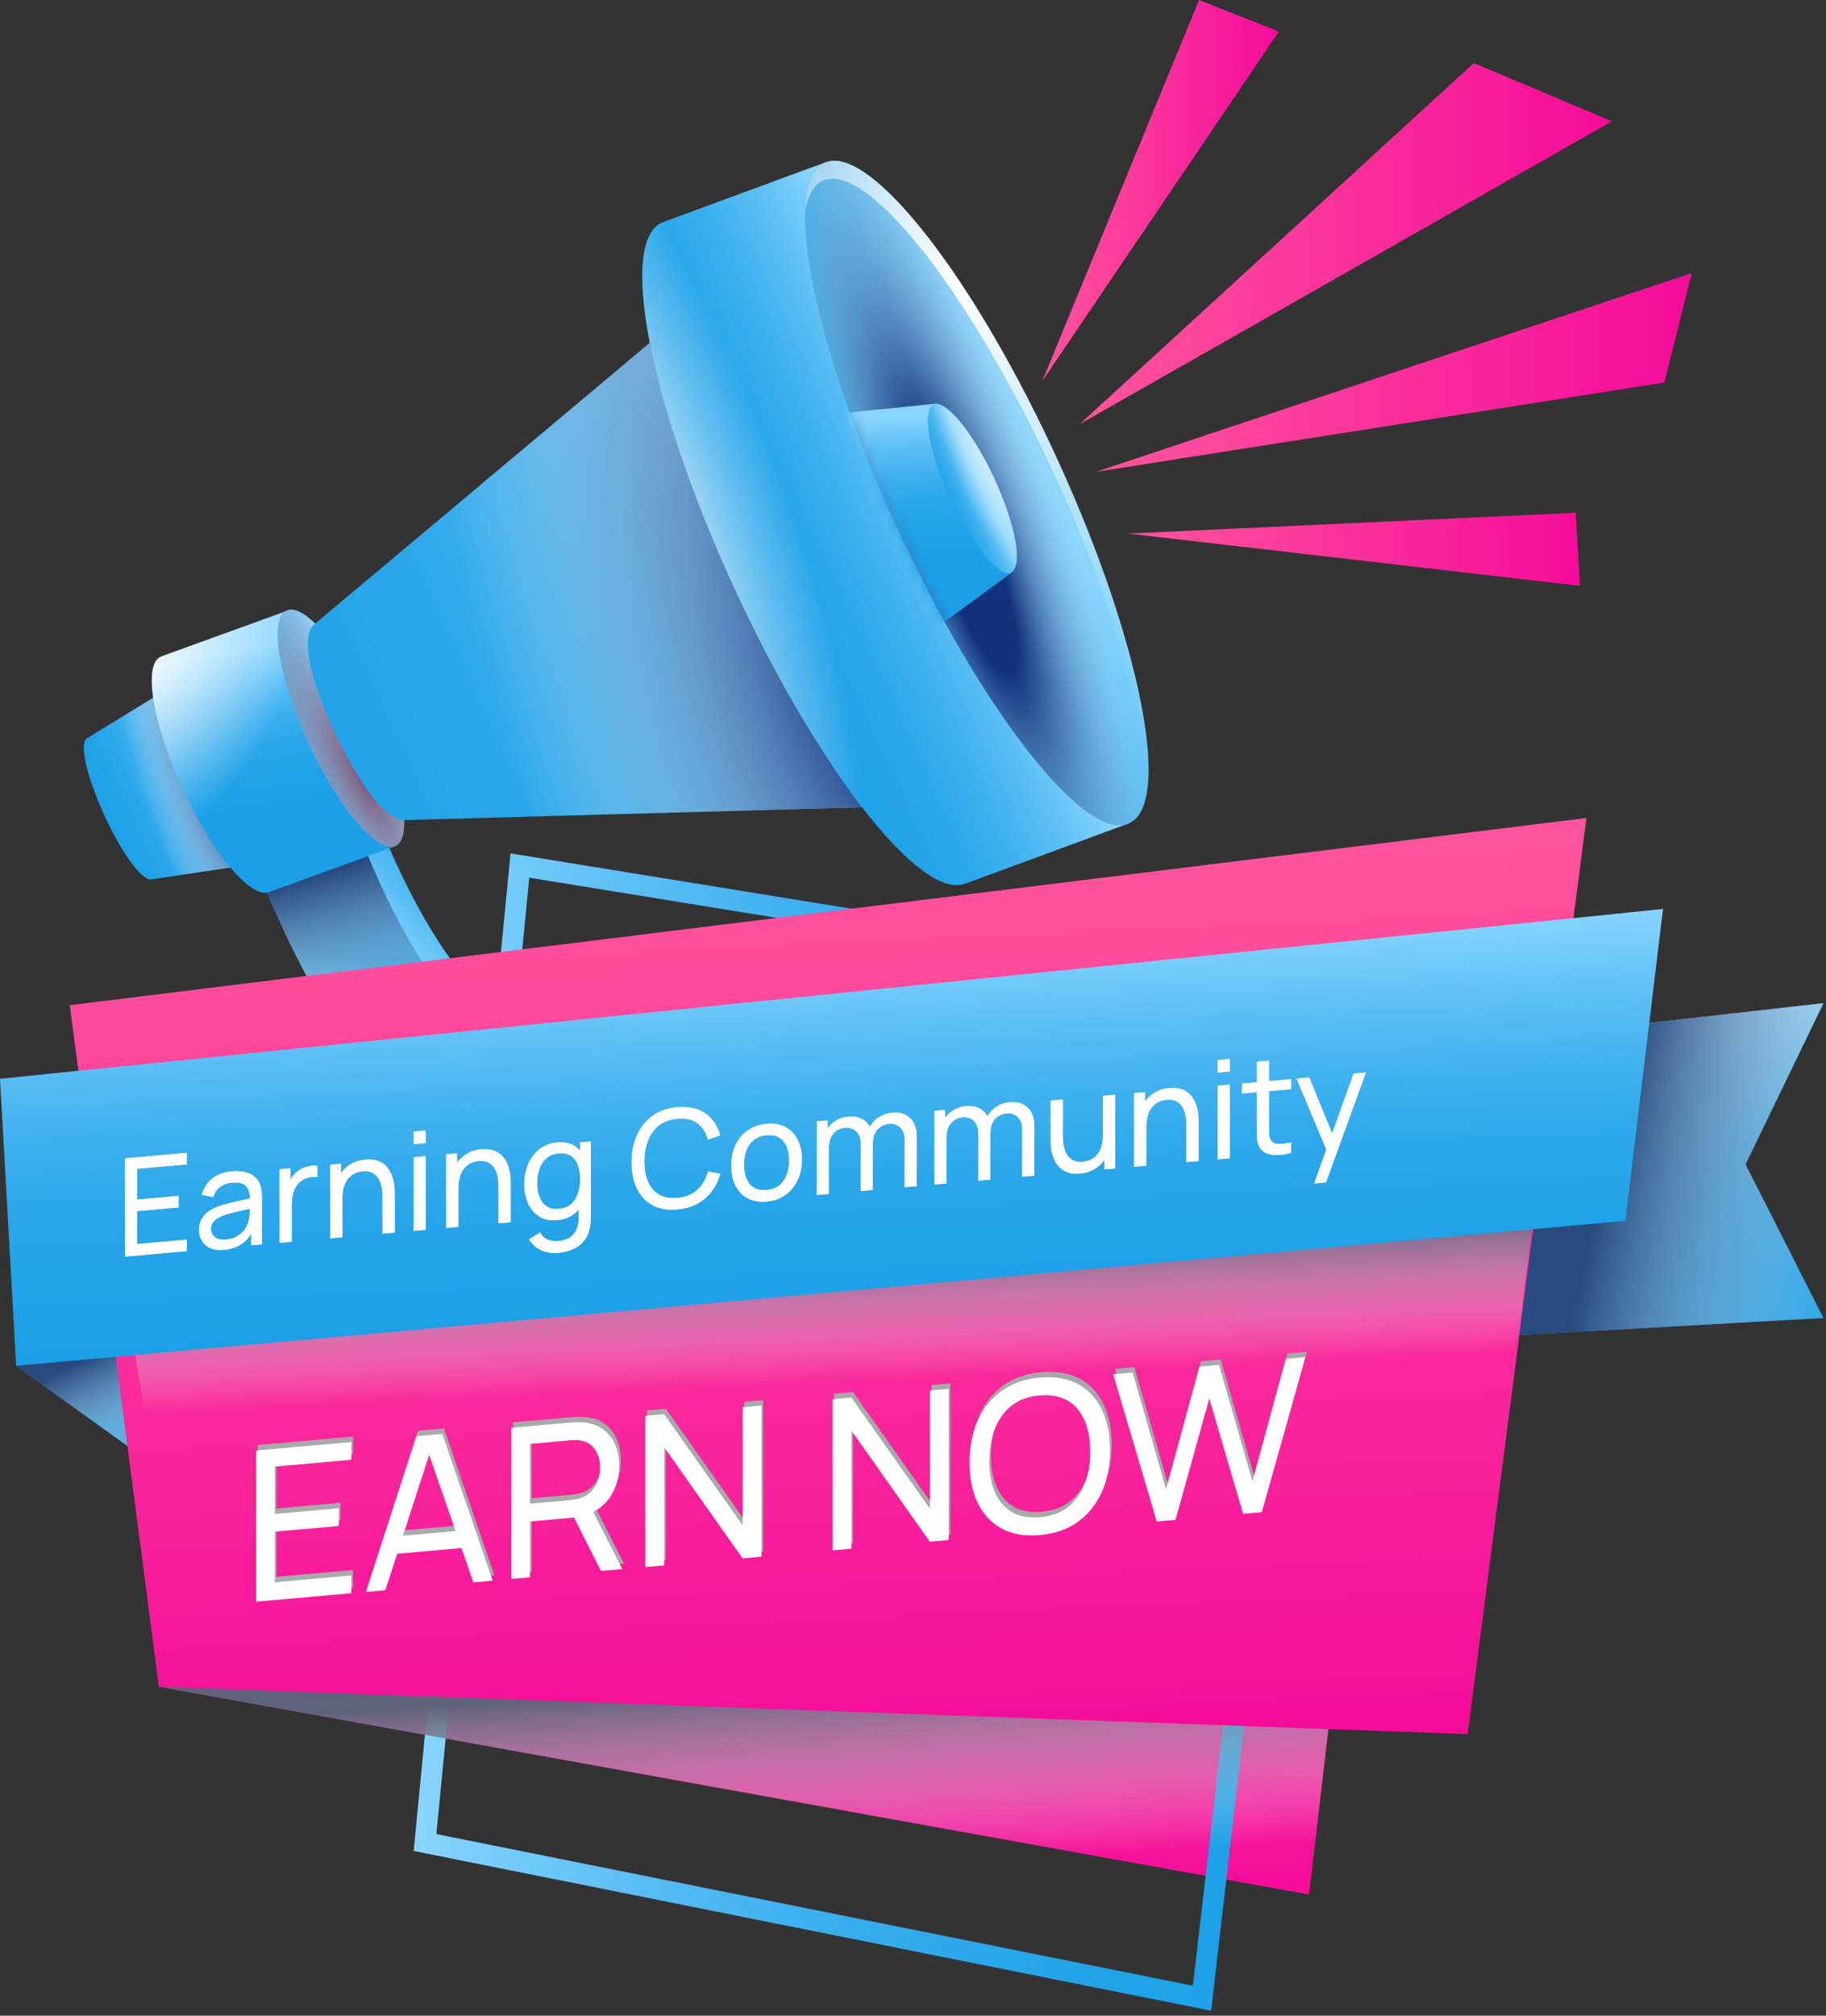 <svg width="174" height="192" viewBox="0 0 174 192" fill="none" xmlns="http://www.w3.org/2000/svg">
<rect x="0" y="0" width="174" height="192" fill="#333333" stroke="none"/>
<path d="M15.141 160.661L124.741 180.458L130.201 133.711L15.141 160.661Z" fill="url(#paint0_linear_1022_808)"/>
<path d="M114.54 190.334L40.5 175.502L49.54 82.444L125.6 94.784L114.54 190.334Z" stroke="url(#paint1_linear_1022_808)" stroke-width="2" stroke-miterlimit="10"/>
<path style="mix-blend-mode:multiply" d="M15.141 160.661L124.741 180.458L130.201 133.711L15.141 160.661Z" fill="url(#paint2_linear_1022_808)"/>
<path d="M8.211 70.37L16.801 65.112L24.621 82.23L14.331 83.778C13.381 83.734 11.431 80.967 9.891 77.55C8.351 74.133 7.571 71.055 8.211 70.37Z" fill="url(#paint3_linear_1022_808)"/>
<path style="mix-blend-mode:multiply" d="M8.211 70.37L16.801 65.112L24.621 82.23L14.331 83.778C13.381 83.734 11.431 80.967 9.891 77.55C8.351 74.133 7.571 71.055 8.211 70.37Z" fill="url(#paint4_radial_1022_808)"/>
<path d="M18.509 74.489C20.429 78.707 23.089 82.168 24.619 82.23C26.369 82.31 25.989 78.013 23.529 72.621C21.069 67.229 17.979 63.946 16.799 65.112C15.769 66.135 16.589 70.281 18.509 74.489Z" fill="url(#paint5_linear_1022_808)"/>
<path d="M47.65 97.276L46.15 99.331C38.57 90.656 30.56 91.946 25.58 79.757C27.67 79.481 33.58 77.639 35.66 77.372C39.33 86.35 42.02 90.879 47.65 97.276Z" fill="url(#paint6_linear_1022_808)"/>
<path d="M46.15 99.331L39.68 107.339C32.1 98.673 29.06 93.993 24.08 81.768C26.17 81.492 32.08 79.65 34.16 79.374C37.83 88.405 40.55 92.934 46.15 99.331Z" fill="url(#paint7_linear_1022_808)"/>
<path style="mix-blend-mode:multiply" d="M46.15 99.331C46.15 99.331 39.74 107.606 39.68 107.339C32.1 98.673 29.06 93.993 24.08 81.768C26.17 81.492 32.08 79.65 34.16 79.374C37.83 88.405 40.55 92.934 46.15 99.331Z" fill="url(#paint8_linear_1022_808)"/>
<path d="M15.371 62.531L27.371 58.172L37.611 80.62L25.611 84.98C23.851 85.629 20.141 81.136 17.311 74.934C14.481 68.733 13.621 63.181 15.371 62.531Z" fill="url(#paint9_linear_1022_808)"/>
<path style="mix-blend-mode:overlay" d="M15.371 62.531L27.371 58.172L37.611 80.62L25.611 84.98C23.851 85.629 20.141 81.136 17.311 74.934C14.481 68.733 13.621 63.181 15.371 62.531Z" fill="url(#paint10_radial_1022_808)"/>
<path d="M29.311 70.575C32.141 76.803 35.861 81.251 37.611 80.62C39.361 79.988 38.491 74.391 35.661 68.163C32.831 61.935 29.121 57.486 27.371 58.127C25.621 58.768 26.481 64.382 29.311 70.575Z" fill="url(#paint11_linear_1022_808)"/>
<path style="mix-blend-mode:multiply" d="M29.311 70.575C32.141 76.803 35.861 81.251 37.611 80.62C39.361 79.988 38.491 74.391 35.661 68.163C32.831 61.935 29.121 57.486 27.371 58.127C25.621 58.768 26.481 64.382 29.311 70.575Z" fill="url(#paint12_radial_1022_808)"/>
<path d="M29.86 59.542L75.08 21.621L100.08 76.394L38.33 78.12C38.33 78.12 35.82 78.306 31.62 69.115C27.88 60.894 29.86 59.542 29.86 59.542Z" fill="url(#paint13_linear_1022_808)"/>
<path style="mix-blend-mode:multiply" d="M29.86 59.542L75.08 21.621L100.08 76.394L38.33 78.12C38.33 78.12 35.82 78.306 31.62 69.115C27.88 60.894 29.86 59.542 29.86 59.542Z" fill="url(#paint14_radial_1022_808)"/>
<path d="M63.179 21.158L78.699 15.446L107.469 78.467L91.959 84.179C87.649 85.78 77.719 72.977 69.769 55.574C61.819 38.17 58.879 22.76 63.179 21.158Z" fill="url(#paint15_linear_1022_808)"/>
<path style="mix-blend-mode:overlay" d="M63.179 21.158L78.699 15.446L107.469 78.467L91.959 84.179C87.649 85.78 77.719 72.977 69.769 55.574C61.819 38.17 58.879 22.76 63.179 21.158Z" fill="url(#paint16_radial_1022_808)"/>
<path d="M85.29 49.861C93.29 67.265 103.17 80.068 107.47 78.467C111.77 76.865 108.83 61.455 100.88 44.051C92.93 26.648 83.02 13.844 78.7 15.446C74.38 17.047 77.35 32.458 85.29 49.861Z" fill="url(#paint17_linear_1022_808)"/>
<path style="mix-blend-mode:multiply" d="M85.29 49.861C93.29 67.265 103.17 80.068 107.47 78.467C111.77 76.865 108.83 61.455 100.88 44.051C92.93 26.648 83.02 13.844 78.7 15.446C74.38 17.047 77.35 32.458 85.29 49.861Z" fill="url(#paint18_radial_1022_808)"/>
<path style="mix-blend-mode:overlay" d="M100.73 45.768C92.781 28.347 82.85 15.562 78.55 17.163C77.55 17.519 77.001 18.551 76.731 20.126C76.8 17.581 77.441 15.918 78.731 15.446C83.031 13.844 92.971 26.648 100.91 44.051C107.1 57.602 110.26 69.943 109.32 75.504C109.46 69.365 106.34 58.065 100.73 45.768Z" fill="url(#paint19_radial_1022_808)"/>
<mask id="mask0_1022_808" style="mask-type:luminance" maskUnits="userSpaceOnUse" x="76" y="15" width="34" height="64">
<path d="M85.29 49.861C93.29 67.265 103.17 80.068 107.47 78.467C111.77 76.865 108.83 61.455 100.88 44.051C92.93 26.648 83.02 13.844 78.7 15.446C74.38 17.047 77.35 32.458 85.29 49.861Z" fill="white"/>
</mask>
<g mask="url(#mask0_1022_808)">
<path d="M79.02 39.478L89.21 38.446L96.51 54.461L88.51 60.325C86.66 61.855 82.56 57.976 79.59 51.427C76.62 44.879 76.52 39.567 79.02 39.478Z" fill="url(#paint20_linear_1022_808)"/>
<path d="M90.469 47.326C92.68 52.175 95.469 55.333 96.469 54.444C97.469 53.554 96.659 49.764 94.809 45.715C92.96 41.667 90.49 38.41 89.169 38.464C87.85 38.517 88.26 42.477 90.469 47.326Z" fill="url(#paint21_linear_1022_808)"/>
<path style="mix-blend-mode:overlay" d="M90.469 47.326C92.68 52.175 95.469 55.333 96.469 54.444C97.469 53.554 96.659 49.764 94.809 45.715C92.96 41.667 90.49 38.41 89.169 38.464C87.85 38.517 88.26 42.477 90.469 47.326Z" fill="url(#paint22_radial_1022_808)"/>
</g>
<path d="M144.821 98.833L173.761 95.55L166.331 110.907L173.761 125.543L140.221 127.411L144.821 98.833Z" fill="url(#paint23_linear_1022_808)"/>
<path style="mix-blend-mode:multiply" d="M144.821 98.833L173.761 95.55L166.331 110.907L173.761 125.543L140.221 127.411L144.821 98.833Z" fill="url(#paint24_linear_1022_808)"/>
<path d="M1.539 130.09L37.939 156.346L30.399 108.709L1.539 130.09Z" fill="url(#paint25_linear_1022_808)"/>
<path style="mix-blend-mode:multiply" d="M1.539 130.09L37.939 156.346L30.399 108.709L1.539 130.09Z" fill="url(#paint26_linear_1022_808)"/>
<path d="M15.14 160.661L139.85 165.181L151.17 77.915L6.65 95.745L15.14 160.661Z" fill="url(#paint27_linear_1022_808)"/>
<path style="mix-blend-mode:multiply" d="M13.969 135.544L144.269 130.792L146.569 111.939L11.779 122.5L13.969 135.544Z" fill="url(#paint28_linear_1022_808)"/>
<path d="M154.88 116.29L1.54 130.09L0 102.757L158.47 86.581L154.88 116.29Z" fill="url(#paint29_linear_1022_808)"/>
<path d="M11.906 119.694V110.334L17.798 109.81V110.909L13.059 111.33V114.262L17.021 113.909V115.008L13.059 115.36V118.493L17.798 118.072V119.17L11.906 119.694ZM21.342 119.05C20.82 119.096 20.382 119.04 20.028 118.881C19.678 118.717 19.413 118.485 19.232 118.185C19.055 117.884 18.966 117.545 18.966 117.168C18.966 116.8 19.035 116.475 19.173 116.194C19.316 115.909 19.514 115.666 19.769 115.465C20.024 115.261 20.328 115.09 20.682 114.955C21.014 114.834 21.385 114.723 21.795 114.622C22.21 114.516 22.628 114.416 23.051 114.322C23.474 114.228 23.869 114.138 24.236 114.054L23.822 114.331C23.835 113.706 23.71 113.256 23.446 112.98C23.187 112.704 22.738 112.594 22.1 112.651C21.677 112.689 21.305 112.819 20.986 113.043C20.671 113.262 20.449 113.593 20.319 114.038L19.225 113.804C19.393 113.174 19.719 112.662 20.203 112.268C20.686 111.874 21.323 111.641 22.113 111.571C22.747 111.515 23.291 111.581 23.744 111.77C24.202 111.955 24.53 112.268 24.728 112.71C24.828 112.918 24.89 113.148 24.916 113.402C24.942 113.651 24.955 113.914 24.955 114.191V118.533L23.932 118.624V116.941L24.172 117.075C23.908 117.667 23.539 118.128 23.064 118.461C22.594 118.793 22.02 118.989 21.342 119.05ZM21.517 118.066C21.931 118.029 22.29 117.923 22.592 117.749C22.898 117.57 23.144 117.351 23.33 117.092C23.515 116.828 23.636 116.549 23.692 116.254C23.757 116.031 23.792 115.788 23.796 115.523C23.805 115.253 23.809 115.047 23.809 114.904L24.21 115.044C23.835 115.129 23.466 115.212 23.103 115.292C22.741 115.372 22.398 115.454 22.074 115.54C21.75 115.62 21.459 115.709 21.2 115.806C21.01 115.883 20.831 115.977 20.662 116.088C20.498 116.198 20.364 116.333 20.261 116.494C20.162 116.65 20.112 116.839 20.112 117.06C20.112 117.25 20.16 117.428 20.255 117.593C20.354 117.757 20.505 117.885 20.708 117.975C20.915 118.065 21.185 118.095 21.517 118.066ZM26.638 118.383V111.363L27.668 111.272V112.968L27.499 112.762C27.581 112.538 27.687 112.33 27.817 112.136C27.95 111.942 28.099 111.779 28.263 111.648C28.445 111.484 28.65 111.354 28.878 111.255C29.107 111.157 29.34 111.091 29.578 111.056C29.815 111.018 30.037 111.013 30.244 111.043V112.128C30.003 112.085 29.737 112.091 29.448 112.147C29.159 112.203 28.891 112.333 28.645 112.537C28.421 112.717 28.246 112.928 28.121 113.169C28 113.409 27.916 113.666 27.868 113.939C27.821 114.207 27.797 114.48 27.797 114.757V118.28L26.638 118.383ZM36.448 117.511V113.994C36.448 113.661 36.417 113.343 36.357 113.04C36.301 112.738 36.199 112.471 36.053 112.242C35.91 112.008 35.716 111.83 35.47 111.709C35.228 111.587 34.922 111.543 34.551 111.576C34.261 111.602 33.998 111.675 33.761 111.796C33.528 111.912 33.327 112.077 33.159 112.291C32.99 112.506 32.859 112.769 32.764 113.08C32.673 113.388 32.628 113.745 32.628 114.152L31.87 113.985C31.87 113.305 31.991 112.712 32.233 112.205C32.479 111.693 32.822 111.288 33.262 110.989C33.707 110.685 34.229 110.506 34.829 110.453C35.282 110.412 35.669 110.45 35.988 110.564C36.307 110.679 36.573 110.846 36.784 111.065C36.996 111.28 37.162 111.53 37.283 111.814C37.404 112.093 37.488 112.383 37.535 112.682C37.587 112.976 37.613 113.258 37.613 113.527V117.407L36.448 117.511ZM31.462 117.954V110.934L32.498 110.842V112.721L32.628 112.709V117.851L31.462 117.954ZM39.426 108.984V107.788L40.578 107.686V108.882L39.426 108.984ZM39.426 117.246V110.226L40.578 110.123V117.143L39.426 117.246ZM47.5 116.527V113.011C47.5 112.677 47.469 112.359 47.409 112.057C47.353 111.754 47.252 111.488 47.105 111.259C46.962 111.024 46.768 110.846 46.522 110.725C46.28 110.604 45.974 110.56 45.603 110.593C45.313 110.618 45.05 110.692 44.813 110.812C44.58 110.928 44.379 111.094 44.211 111.308C44.042 111.522 43.911 111.785 43.816 112.097C43.725 112.404 43.68 112.761 43.68 113.169L42.922 113.002C42.922 112.322 43.043 111.728 43.285 111.221C43.531 110.71 43.874 110.304 44.314 110.005C44.759 109.701 45.281 109.523 45.881 109.469C46.334 109.429 46.721 109.466 47.04 109.581C47.359 109.695 47.625 109.862 47.836 110.082C48.048 110.297 48.214 110.547 48.335 110.831C48.456 111.11 48.54 111.399 48.587 111.699C48.639 111.993 48.665 112.275 48.665 112.543V116.424L47.5 116.527ZM42.514 116.971V109.951L43.55 109.859V111.737L43.68 111.726V116.867L42.514 116.971ZM53.178 119.337C52.811 119.37 52.453 119.345 52.103 119.264C51.753 119.182 51.432 119.04 51.138 118.836C50.849 118.637 50.607 118.372 50.413 118.043L51.468 117.39C51.641 117.717 51.885 117.944 52.2 118.072C52.519 118.2 52.847 118.249 53.184 118.219C53.629 118.179 53.998 118.064 54.291 117.873C54.585 117.687 54.801 117.427 54.939 117.094C55.081 116.761 55.15 116.356 55.146 115.88V113.962L55.282 113.95V108.815L56.305 108.724V115.789C56.305 115.98 56.298 116.165 56.285 116.344C56.277 116.522 56.255 116.7 56.221 116.876C56.13 117.382 55.951 117.808 55.683 118.152C55.416 118.501 55.07 118.772 54.647 118.966C54.224 119.164 53.734 119.288 53.178 119.337ZM53.093 116.225C52.442 116.283 51.883 116.17 51.417 115.886C50.95 115.599 50.59 115.186 50.335 114.65C50.085 114.113 49.96 113.494 49.96 112.792C49.96 112.09 50.085 111.448 50.335 110.867C50.59 110.285 50.95 109.814 51.417 109.451C51.883 109.085 52.44 108.873 53.087 108.815C53.747 108.756 54.302 108.867 54.751 109.148C55.2 109.429 55.539 109.839 55.767 110.377C56.001 110.916 56.117 111.538 56.117 112.244C56.117 112.942 56.001 113.583 55.767 114.167C55.539 114.746 55.2 115.22 54.751 115.59C54.302 115.955 53.749 116.166 53.093 116.225ZM53.236 115.152C53.706 115.111 54.093 114.964 54.395 114.711C54.697 114.455 54.919 114.121 55.062 113.71C55.208 113.293 55.282 112.83 55.282 112.318C55.282 111.798 55.208 111.348 55.062 110.967C54.919 110.581 54.699 110.29 54.401 110.096C54.103 109.897 53.726 109.818 53.268 109.859C52.794 109.901 52.401 110.053 52.09 110.314C51.783 110.576 51.555 110.912 51.404 111.325C51.257 111.736 51.184 112.189 51.184 112.683C51.184 113.181 51.259 113.625 51.41 114.015C51.561 114.4 51.788 114.696 52.09 114.903C52.396 115.11 52.778 115.193 53.236 115.152ZM64.538 115.206C63.61 115.289 62.822 115.153 62.175 114.799C61.527 114.445 61.033 113.917 60.692 113.215C60.355 112.513 60.187 111.681 60.187 110.719C60.187 109.757 60.355 108.894 60.692 108.132C61.033 107.369 61.527 106.753 62.175 106.284C62.822 105.815 63.61 105.539 64.538 105.456C65.617 105.36 66.504 105.557 67.199 106.045C67.898 106.533 68.379 107.231 68.642 108.14L67.471 108.556C67.281 107.875 66.942 107.355 66.454 106.995C65.966 106.636 65.328 106.491 64.538 106.561C63.843 106.623 63.264 106.833 62.803 107.19C62.341 107.548 61.993 108.021 61.76 108.609C61.527 109.193 61.408 109.86 61.404 110.61C61.4 111.356 61.514 112.002 61.747 112.549C61.98 113.092 62.33 113.503 62.796 113.782C63.262 114.057 63.843 114.163 64.538 114.101C65.328 114.031 65.966 113.773 66.454 113.326C66.942 112.876 67.281 112.295 67.471 111.585L68.642 111.793C68.379 112.743 67.898 113.527 67.199 114.144C66.504 114.756 65.617 115.11 64.538 115.206ZM73.041 114.45C72.346 114.512 71.746 114.407 71.241 114.136C70.74 113.864 70.354 113.46 70.082 112.926C69.81 112.391 69.674 111.762 69.674 111.038C69.674 110.301 69.812 109.643 70.088 109.064C70.365 108.485 70.755 108.019 71.26 107.666C71.765 107.309 72.359 107.101 73.041 107.04C73.74 106.978 74.342 107.082 74.847 107.354C75.352 107.621 75.738 108.022 76.006 108.557C76.278 109.088 76.414 109.715 76.414 110.438C76.414 111.171 76.278 111.828 76.006 112.412C75.734 112.99 75.346 113.46 74.841 113.822C74.335 114.179 73.736 114.388 73.041 114.45ZM73.041 113.351C73.766 113.287 74.305 112.996 74.659 112.479C75.013 111.963 75.19 111.318 75.19 110.547C75.19 109.754 75.011 109.14 74.653 108.703C74.294 108.263 73.757 108.075 73.041 108.138C72.553 108.182 72.151 108.328 71.836 108.577C71.521 108.826 71.286 109.152 71.131 109.556C70.975 109.96 70.898 110.418 70.898 110.929C70.898 111.718 71.079 112.334 71.442 112.779C71.804 113.223 72.337 113.414 73.041 113.351ZM86.198 113.084L86.204 108.592C86.204 108.068 86.064 107.671 85.783 107.401C85.507 107.127 85.147 107.009 84.702 107.049C84.443 107.072 84.197 107.154 83.964 107.296C83.731 107.434 83.541 107.637 83.394 107.906C83.248 108.171 83.174 108.5 83.174 108.894L82.566 108.701C82.557 108.204 82.658 107.759 82.87 107.368C83.086 106.972 83.379 106.653 83.751 106.412C84.122 106.171 84.54 106.03 85.007 105.988C85.736 105.923 86.31 106.095 86.729 106.504C87.147 106.909 87.357 107.486 87.357 108.236L87.35 112.982L86.198 113.084ZM77.833 113.828V106.808L78.862 106.717V108.595L78.992 108.584V113.725L77.833 113.828ZM82.022 113.456L82.028 109.009C82.028 108.472 81.89 108.064 81.614 107.785C81.338 107.502 80.971 107.381 80.513 107.421C80.06 107.462 79.693 107.65 79.413 107.987C79.132 108.324 78.992 108.751 78.992 109.266L78.383 108.957C78.383 108.502 78.491 108.085 78.707 107.706C78.923 107.327 79.216 107.019 79.587 106.782C79.959 106.541 80.379 106.4 80.85 106.358C81.32 106.316 81.73 106.379 82.08 106.548C82.43 106.716 82.7 106.978 82.889 107.334C83.079 107.685 83.174 108.116 83.174 108.628L83.168 113.354L82.022 113.456ZM97.402 112.087L97.408 107.595C97.408 107.071 97.268 106.674 96.987 106.404C96.711 106.13 96.351 106.012 95.906 106.052C95.647 106.075 95.401 106.158 95.168 106.3C94.935 106.437 94.745 106.641 94.598 106.909C94.451 107.174 94.378 107.503 94.378 107.897L93.769 107.705C93.761 107.207 93.862 106.762 94.074 106.371C94.29 105.975 94.583 105.656 94.954 105.415C95.326 105.174 95.744 105.033 96.21 104.991C96.94 104.926 97.514 105.099 97.933 105.508C98.351 105.912 98.561 106.49 98.561 107.239L98.554 111.985L97.402 112.087ZM89.037 112.832V105.812L90.066 105.72V107.599L90.196 107.587V112.729L89.037 112.832ZM93.226 112.459L93.232 108.012C93.232 107.475 93.094 107.067 92.818 106.788C92.541 106.505 92.175 106.384 91.717 106.425C91.264 106.465 90.897 106.654 90.616 106.991C90.336 107.328 90.196 107.754 90.196 108.27L89.587 107.96C89.587 107.505 89.695 107.088 89.911 106.709C90.126 106.33 90.42 106.022 90.791 105.786C91.162 105.544 91.583 105.403 92.054 105.361C92.524 105.319 92.934 105.383 93.284 105.551C93.633 105.719 93.903 105.981 94.093 106.337C94.283 106.688 94.378 107.12 94.378 107.631L94.372 112.357L93.226 112.459ZM102.901 111.78C102.453 111.82 102.066 111.783 101.742 111.669C101.423 111.554 101.158 111.387 100.946 111.167C100.735 110.948 100.568 110.698 100.448 110.419C100.327 110.139 100.24 109.85 100.189 109.551C100.141 109.252 100.117 108.971 100.117 108.706V104.826L101.283 104.722V108.239C101.283 108.568 101.313 108.884 101.373 109.186C101.434 109.488 101.535 109.757 101.678 109.991C101.824 110.225 102.019 110.403 102.26 110.524C102.506 110.645 102.813 110.689 103.18 110.657C103.469 110.631 103.732 110.558 103.97 110.437C104.207 110.316 104.41 110.151 104.578 109.941C104.747 109.727 104.876 109.464 104.967 109.152C105.057 108.841 105.103 108.484 105.103 108.081L105.86 108.247C105.86 108.923 105.737 109.517 105.491 110.029C105.249 110.54 104.906 110.947 104.462 111.251C104.021 111.55 103.501 111.727 102.901 111.78ZM105.232 111.391V109.512L105.103 109.524V104.382L106.262 104.279V111.299L105.232 111.391ZM113.053 110.695V107.178C113.053 106.845 113.023 106.527 112.963 106.224C112.906 105.922 112.805 105.656 112.658 105.426C112.516 105.192 112.322 105.014 112.076 104.893C111.834 104.771 111.527 104.727 111.156 104.76C110.867 104.786 110.604 104.859 110.366 104.98C110.133 105.096 109.933 105.261 109.764 105.475C109.596 105.69 109.464 105.953 109.369 106.265C109.279 106.572 109.233 106.929 109.233 107.336L108.476 107.17C108.476 106.489 108.597 105.896 108.838 105.389C109.084 104.877 109.428 104.472 109.868 104.173C110.312 103.869 110.835 103.69 111.435 103.637C111.888 103.596 112.274 103.634 112.594 103.748C112.913 103.863 113.178 104.03 113.39 104.249C113.601 104.465 113.768 104.714 113.888 104.998C114.009 105.278 114.093 105.567 114.141 105.866C114.193 106.16 114.219 106.442 114.219 106.711V110.591L113.053 110.695ZM108.068 111.138V104.118L109.104 104.026V105.905L109.233 105.893V111.035L108.068 111.138ZM116.031 102.168V100.972L117.184 100.87V102.066L116.031 102.168ZM116.031 110.43V103.41L117.184 103.307V110.327L116.031 110.43ZM123.03 109.807C122.616 109.926 122.206 109.995 121.8 110.014C121.399 110.037 121.041 109.988 120.726 109.869C120.411 109.745 120.171 109.533 120.007 109.231C119.869 108.966 119.793 108.693 119.78 108.413C119.772 108.127 119.767 107.805 119.767 107.445V101.127L120.92 101.025V107.291C120.92 107.577 120.922 107.821 120.926 108.025C120.935 108.228 120.98 108.399 121.062 108.539C121.218 108.803 121.464 108.943 121.8 108.961C122.141 108.978 122.551 108.929 123.03 108.813V109.807ZM118.349 104.159V103.204L123.03 102.787V103.743L118.349 104.159ZM125.232 112.731L126.585 108.919L126.604 110.009L123.548 102.741L124.759 102.633L127.154 108.485L126.74 108.521L128.987 102.257L130.159 102.153L126.352 112.632L125.232 112.731Z" fill="#C6D4E8"/>
<path d="M11.906 119.694V110.334L17.798 109.81V110.909L13.059 111.33V114.262L17.021 113.909V115.008L13.059 115.36V118.493L17.798 118.072V119.17L11.906 119.694ZM21.342 119.05C20.82 119.096 20.382 119.04 20.028 118.881C19.678 118.717 19.413 118.485 19.232 118.185C19.055 117.884 18.966 117.545 18.966 117.168C18.966 116.8 19.035 116.475 19.173 116.194C19.316 115.909 19.514 115.666 19.769 115.465C20.024 115.261 20.328 115.09 20.682 114.955C21.014 114.834 21.385 114.723 21.795 114.622C22.21 114.516 22.628 114.416 23.051 114.322C23.474 114.228 23.869 114.138 24.236 114.054L23.822 114.331C23.835 113.706 23.71 113.256 23.446 112.98C23.187 112.704 22.738 112.594 22.1 112.651C21.677 112.689 21.305 112.819 20.986 113.043C20.671 113.262 20.449 113.593 20.319 114.038L19.225 113.804C19.393 113.174 19.719 112.662 20.203 112.268C20.686 111.874 21.323 111.641 22.113 111.571C22.747 111.515 23.291 111.581 23.744 111.77C24.202 111.955 24.53 112.268 24.728 112.71C24.828 112.918 24.89 113.148 24.916 113.402C24.942 113.651 24.955 113.914 24.955 114.191V118.533L23.932 118.624V116.941L24.172 117.075C23.908 117.667 23.539 118.128 23.064 118.461C22.594 118.793 22.02 118.989 21.342 119.05ZM21.517 118.066C21.931 118.029 22.29 117.923 22.592 117.749C22.898 117.57 23.144 117.351 23.33 117.092C23.515 116.828 23.636 116.549 23.692 116.254C23.757 116.031 23.792 115.788 23.796 115.523C23.805 115.253 23.809 115.047 23.809 114.904L24.21 115.044C23.835 115.129 23.466 115.212 23.103 115.292C22.741 115.372 22.398 115.454 22.074 115.54C21.75 115.62 21.459 115.709 21.2 115.806C21.01 115.883 20.831 115.977 20.662 116.088C20.498 116.198 20.364 116.333 20.261 116.494C20.162 116.65 20.112 116.839 20.112 117.06C20.112 117.25 20.16 117.428 20.255 117.593C20.354 117.757 20.505 117.885 20.708 117.975C20.915 118.065 21.185 118.095 21.517 118.066ZM26.638 118.383V111.363L27.668 111.272V112.968L27.499 112.762C27.581 112.538 27.687 112.33 27.817 112.136C27.95 111.942 28.099 111.779 28.263 111.648C28.445 111.484 28.65 111.354 28.878 111.255C29.107 111.157 29.34 111.091 29.578 111.056C29.815 111.018 30.037 111.013 30.244 111.043V112.128C30.003 112.085 29.737 112.091 29.448 112.147C29.159 112.203 28.891 112.333 28.645 112.537C28.421 112.717 28.246 112.928 28.121 113.169C28 113.409 27.916 113.666 27.868 113.939C27.821 114.207 27.797 114.48 27.797 114.757V118.28L26.638 118.383ZM36.448 117.511V113.994C36.448 113.661 36.417 113.343 36.357 113.04C36.301 112.738 36.199 112.471 36.053 112.242C35.91 112.008 35.716 111.83 35.47 111.709C35.228 111.587 34.922 111.543 34.551 111.576C34.261 111.602 33.998 111.675 33.761 111.796C33.528 111.912 33.327 112.077 33.159 112.291C32.99 112.506 32.859 112.769 32.764 113.08C32.673 113.388 32.628 113.745 32.628 114.152L31.87 113.985C31.87 113.305 31.991 112.712 32.233 112.205C32.479 111.693 32.822 111.288 33.262 110.989C33.707 110.685 34.229 110.506 34.829 110.453C35.282 110.412 35.669 110.45 35.988 110.564C36.307 110.679 36.573 110.846 36.784 111.065C36.996 111.28 37.162 111.53 37.283 111.814C37.404 112.093 37.488 112.383 37.535 112.682C37.587 112.976 37.613 113.258 37.613 113.527V117.407L36.448 117.511ZM31.462 117.954V110.934L32.498 110.842V112.721L32.628 112.709V117.851L31.462 117.954ZM39.426 108.984V107.788L40.578 107.686V108.882L39.426 108.984ZM39.426 117.246V110.226L40.578 110.123V117.143L39.426 117.246ZM47.5 116.527V113.011C47.5 112.677 47.469 112.359 47.409 112.057C47.353 111.754 47.252 111.488 47.105 111.259C46.962 111.024 46.768 110.846 46.522 110.725C46.28 110.604 45.974 110.56 45.603 110.593C45.313 110.618 45.05 110.692 44.813 110.812C44.58 110.928 44.379 111.094 44.211 111.308C44.042 111.522 43.911 111.785 43.816 112.097C43.725 112.404 43.68 112.761 43.68 113.169L42.922 113.002C42.922 112.322 43.043 111.728 43.285 111.221C43.531 110.71 43.874 110.304 44.314 110.005C44.759 109.701 45.281 109.523 45.881 109.469C46.334 109.429 46.721 109.466 47.04 109.581C47.359 109.695 47.625 109.862 47.836 110.082C48.048 110.297 48.214 110.547 48.335 110.831C48.456 111.11 48.54 111.399 48.587 111.699C48.639 111.993 48.665 112.275 48.665 112.543V116.424L47.5 116.527ZM42.514 116.971V109.951L43.55 109.859V111.737L43.68 111.726V116.867L42.514 116.971ZM53.178 119.337C52.811 119.37 52.453 119.345 52.103 119.264C51.753 119.182 51.432 119.04 51.138 118.836C50.849 118.637 50.607 118.372 50.413 118.043L51.468 117.39C51.641 117.717 51.885 117.944 52.2 118.072C52.519 118.2 52.847 118.249 53.184 118.219C53.629 118.179 53.998 118.064 54.291 117.873C54.585 117.687 54.801 117.427 54.939 117.094C55.081 116.761 55.15 116.356 55.146 115.88V113.962L55.282 113.95V108.815L56.305 108.724V115.789C56.305 115.98 56.298 116.165 56.285 116.344C56.277 116.522 56.255 116.7 56.221 116.876C56.13 117.382 55.951 117.808 55.683 118.152C55.416 118.501 55.07 118.772 54.647 118.966C54.224 119.164 53.734 119.288 53.178 119.337ZM53.093 116.225C52.442 116.283 51.883 116.17 51.417 115.886C50.95 115.599 50.59 115.186 50.335 114.65C50.085 114.113 49.96 113.494 49.96 112.792C49.96 112.09 50.085 111.448 50.335 110.867C50.59 110.285 50.95 109.814 51.417 109.451C51.883 109.085 52.44 108.873 53.087 108.815C53.747 108.756 54.302 108.867 54.751 109.148C55.2 109.429 55.539 109.839 55.767 110.377C56.001 110.916 56.117 111.538 56.117 112.244C56.117 112.942 56.001 113.583 55.767 114.167C55.539 114.746 55.2 115.22 54.751 115.59C54.302 115.955 53.749 116.166 53.093 116.225ZM53.236 115.152C53.706 115.111 54.093 114.964 54.395 114.711C54.697 114.455 54.919 114.121 55.062 113.71C55.208 113.293 55.282 112.83 55.282 112.318C55.282 111.798 55.208 111.348 55.062 110.967C54.919 110.581 54.699 110.29 54.401 110.096C54.103 109.897 53.726 109.818 53.268 109.859C52.794 109.901 52.401 110.053 52.09 110.314C51.783 110.576 51.555 110.912 51.404 111.325C51.257 111.736 51.184 112.189 51.184 112.683C51.184 113.181 51.259 113.625 51.41 114.015C51.561 114.4 51.788 114.696 52.09 114.903C52.396 115.11 52.778 115.193 53.236 115.152ZM64.538 115.206C63.61 115.289 62.822 115.153 62.175 114.799C61.527 114.445 61.033 113.917 60.692 113.215C60.355 112.513 60.187 111.681 60.187 110.719C60.187 109.757 60.355 108.894 60.692 108.132C61.033 107.369 61.527 106.753 62.175 106.284C62.822 105.815 63.61 105.539 64.538 105.456C65.617 105.36 66.504 105.557 67.199 106.045C67.898 106.533 68.379 107.231 68.642 108.14L67.471 108.556C67.281 107.875 66.942 107.355 66.454 106.995C65.966 106.636 65.328 106.491 64.538 106.561C63.843 106.623 63.264 106.833 62.803 107.19C62.341 107.548 61.993 108.021 61.76 108.609C61.527 109.193 61.408 109.86 61.404 110.61C61.4 111.356 61.514 112.002 61.747 112.549C61.98 113.092 62.33 113.503 62.796 113.782C63.262 114.057 63.843 114.163 64.538 114.101C65.328 114.031 65.966 113.773 66.454 113.326C66.942 112.876 67.281 112.295 67.471 111.585L68.642 111.793C68.379 112.743 67.898 113.527 67.199 114.144C66.504 114.756 65.617 115.11 64.538 115.206ZM73.041 114.45C72.346 114.512 71.746 114.407 71.241 114.136C70.74 113.864 70.354 113.46 70.082 112.926C69.81 112.391 69.674 111.762 69.674 111.038C69.674 110.301 69.812 109.643 70.088 109.064C70.365 108.485 70.755 108.019 71.26 107.666C71.765 107.309 72.359 107.101 73.041 107.04C73.74 106.978 74.342 107.082 74.847 107.354C75.352 107.621 75.738 108.022 76.006 108.557C76.278 109.088 76.414 109.715 76.414 110.438C76.414 111.171 76.278 111.828 76.006 112.412C75.734 112.99 75.346 113.46 74.841 113.822C74.335 114.179 73.736 114.388 73.041 114.45ZM73.041 113.351C73.766 113.287 74.305 112.996 74.659 112.479C75.013 111.963 75.19 111.318 75.19 110.547C75.19 109.754 75.011 109.14 74.653 108.703C74.294 108.263 73.757 108.075 73.041 108.138C72.553 108.182 72.151 108.328 71.836 108.577C71.521 108.826 71.286 109.152 71.131 109.556C70.975 109.96 70.898 110.418 70.898 110.929C70.898 111.718 71.079 112.334 71.442 112.779C71.804 113.223 72.337 113.414 73.041 113.351ZM86.198 113.084L86.204 108.592C86.204 108.068 86.064 107.671 85.783 107.401C85.507 107.127 85.147 107.009 84.702 107.049C84.443 107.072 84.197 107.154 83.964 107.296C83.731 107.434 83.541 107.637 83.394 107.906C83.248 108.171 83.174 108.5 83.174 108.894L82.566 108.701C82.557 108.204 82.658 107.759 82.87 107.368C83.086 106.972 83.379 106.653 83.751 106.412C84.122 106.171 84.54 106.03 85.007 105.988C85.736 105.923 86.31 106.095 86.729 106.504C87.147 106.909 87.357 107.486 87.357 108.236L87.35 112.982L86.198 113.084ZM77.833 113.828V106.808L78.862 106.717V108.595L78.992 108.584V113.725L77.833 113.828ZM82.022 113.456L82.028 109.009C82.028 108.472 81.89 108.064 81.614 107.785C81.338 107.502 80.971 107.381 80.513 107.421C80.06 107.462 79.693 107.65 79.413 107.987C79.132 108.324 78.992 108.751 78.992 109.266L78.383 108.957C78.383 108.502 78.491 108.085 78.707 107.706C78.923 107.327 79.216 107.019 79.587 106.782C79.959 106.541 80.379 106.4 80.85 106.358C81.32 106.316 81.73 106.379 82.08 106.548C82.43 106.716 82.7 106.978 82.889 107.334C83.079 107.685 83.174 108.116 83.174 108.628L83.168 113.354L82.022 113.456ZM97.402 112.087L97.408 107.595C97.408 107.071 97.268 106.674 96.987 106.404C96.711 106.13 96.351 106.012 95.906 106.052C95.647 106.075 95.401 106.158 95.168 106.3C94.935 106.437 94.745 106.641 94.598 106.909C94.451 107.174 94.378 107.503 94.378 107.897L93.769 107.705C93.761 107.207 93.862 106.762 94.074 106.371C94.29 105.975 94.583 105.656 94.954 105.415C95.326 105.174 95.744 105.033 96.21 104.991C96.94 104.926 97.514 105.099 97.933 105.508C98.351 105.912 98.561 106.49 98.561 107.239L98.554 111.985L97.402 112.087ZM89.037 112.832V105.812L90.066 105.72V107.599L90.196 107.587V112.729L89.037 112.832ZM93.226 112.459L93.232 108.012C93.232 107.475 93.094 107.067 92.818 106.788C92.541 106.505 92.175 106.384 91.717 106.425C91.264 106.465 90.897 106.654 90.616 106.991C90.336 107.328 90.196 107.754 90.196 108.27L89.587 107.96C89.587 107.505 89.695 107.088 89.911 106.709C90.126 106.33 90.42 106.022 90.791 105.786C91.162 105.544 91.583 105.403 92.054 105.361C92.524 105.319 92.934 105.383 93.284 105.551C93.633 105.719 93.903 105.981 94.093 106.337C94.283 106.688 94.378 107.12 94.378 107.631L94.372 112.357L93.226 112.459ZM102.901 111.78C102.453 111.82 102.066 111.783 101.742 111.669C101.423 111.554 101.158 111.387 100.946 111.167C100.735 110.948 100.568 110.698 100.448 110.419C100.327 110.139 100.24 109.85 100.189 109.551C100.141 109.252 100.117 108.971 100.117 108.706V104.826L101.283 104.722V108.239C101.283 108.568 101.313 108.884 101.373 109.186C101.434 109.488 101.535 109.757 101.678 109.991C101.824 110.225 102.019 110.403 102.26 110.524C102.506 110.645 102.813 110.689 103.18 110.657C103.469 110.631 103.732 110.558 103.97 110.437C104.207 110.316 104.41 110.151 104.578 109.941C104.747 109.727 104.876 109.464 104.967 109.152C105.057 108.841 105.103 108.484 105.103 108.081L105.86 108.247C105.86 108.923 105.737 109.517 105.491 110.029C105.249 110.54 104.906 110.947 104.462 111.251C104.021 111.55 103.501 111.727 102.901 111.78ZM105.232 111.391V109.512L105.103 109.524V104.382L106.262 104.279V111.299L105.232 111.391ZM113.053 110.695V107.178C113.053 106.845 113.023 106.527 112.963 106.224C112.906 105.922 112.805 105.656 112.658 105.426C112.516 105.192 112.322 105.014 112.076 104.893C111.834 104.771 111.527 104.727 111.156 104.76C110.867 104.786 110.604 104.859 110.366 104.98C110.133 105.096 109.933 105.261 109.764 105.475C109.596 105.69 109.464 105.953 109.369 106.265C109.279 106.572 109.233 106.929 109.233 107.336L108.476 107.17C108.476 106.489 108.597 105.896 108.838 105.389C109.084 104.877 109.428 104.472 109.868 104.173C110.312 103.869 110.835 103.69 111.435 103.637C111.888 103.596 112.274 103.634 112.594 103.748C112.913 103.863 113.178 104.03 113.39 104.249C113.601 104.465 113.768 104.714 113.888 104.998C114.009 105.278 114.093 105.567 114.141 105.866C114.193 106.16 114.219 106.442 114.219 106.711V110.591L113.053 110.695ZM108.068 111.138V104.118L109.104 104.026V105.905L109.233 105.893V111.035L108.068 111.138ZM116.031 102.168V100.972L117.184 100.87V102.066L116.031 102.168ZM116.031 110.43V103.41L117.184 103.307V110.327L116.031 110.43ZM123.03 109.807C122.616 109.926 122.206 109.995 121.8 110.014C121.399 110.037 121.041 109.988 120.726 109.869C120.411 109.745 120.171 109.533 120.007 109.231C119.869 108.966 119.793 108.693 119.78 108.413C119.772 108.127 119.767 107.805 119.767 107.445V101.127L120.92 101.025V107.291C120.92 107.577 120.922 107.821 120.926 108.025C120.935 108.228 120.98 108.399 121.062 108.539C121.218 108.803 121.464 108.943 121.8 108.961C122.141 108.978 122.551 108.929 123.03 108.813V109.807ZM118.349 104.159V103.204L123.03 102.787V103.743L118.349 104.159ZM125.232 112.731L126.585 108.919L126.604 110.009L123.548 102.741L124.759 102.633L127.154 108.485L126.74 108.521L128.987 102.257L130.159 102.153L126.352 112.632L125.232 112.731Z" fill="white"/>
<path d="M24.574 152.042V137.642L33.638 136.836V138.526L26.347 139.174V143.684L32.443 143.142V144.832L26.347 145.374V150.194L33.638 149.546V151.236L24.574 152.042ZM35.037 151.111L39.838 136.284L42.308 136.064L47.109 150.037L45.266 150.201L40.774 137.241L41.332 137.191L36.88 150.947L35.037 151.111ZM37.348 147.536V145.866L44.798 145.203V146.873L37.348 147.536ZM48.892 149.878V135.478L54.56 134.974C54.699 134.962 54.865 134.954 55.058 134.95C55.25 134.939 55.436 134.943 55.616 134.96C56.392 135.011 57.043 135.22 57.568 135.586C58.099 135.953 58.498 136.44 58.763 137.05C59.029 137.653 59.162 138.338 59.162 139.105C59.162 140.218 58.873 141.21 58.295 142.082C57.717 142.947 56.871 143.532 55.755 143.838L55.078 144.008L50.665 144.401V149.721L48.892 149.878ZM57.428 149.119L54.6 143.511L56.353 142.815L59.46 148.938L57.428 149.119ZM50.665 142.711L54.5 142.369C54.626 142.358 54.769 142.339 54.928 142.311C55.094 142.283 55.25 142.246 55.397 142.2C55.855 142.052 56.227 141.826 56.512 141.52C56.804 141.208 57.017 140.856 57.15 140.464C57.282 140.065 57.349 139.666 57.349 139.266C57.349 138.866 57.282 138.482 57.15 138.114C57.017 137.739 56.804 137.421 56.512 137.16C56.227 136.899 55.855 136.739 55.397 136.68C55.25 136.653 55.094 136.643 54.928 136.651C54.769 136.652 54.626 136.658 54.5 136.669L50.665 137.011V142.711ZM61.654 148.743V134.343L63.447 134.183L70.928 144.768V133.518L72.721 133.358V147.758L70.928 147.918L63.447 137.323V148.583L61.654 148.743ZM79.494 147.156V132.756L81.287 132.596L88.767 143.181V131.931L90.56 131.771V146.171L88.767 146.331L81.287 135.736V146.996L79.494 147.156ZM99.242 145.699C97.814 145.826 96.603 145.617 95.606 145.072C94.611 144.527 93.85 143.715 93.326 142.635C92.808 141.554 92.549 140.274 92.549 138.794C92.549 137.314 92.808 135.988 93.326 134.815C93.85 133.642 94.611 132.694 95.606 131.972C96.603 131.25 97.814 130.826 99.242 130.699C100.677 130.571 101.892 130.779 102.888 131.324C103.884 131.869 104.641 132.682 105.159 133.762C105.677 134.843 105.936 136.123 105.936 137.603C105.936 139.083 105.677 140.409 105.159 141.582C104.641 142.755 103.884 143.702 102.888 144.424C101.892 145.146 100.677 145.571 99.242 145.699ZM99.242 143.999C100.311 143.91 101.201 143.591 101.912 143.041C102.629 142.484 103.163 141.753 103.515 140.848C103.874 139.943 104.053 138.917 104.053 137.77C104.053 136.617 103.874 135.623 103.515 134.788C103.163 133.953 102.629 133.324 101.912 132.901C101.201 132.478 100.311 132.31 99.242 132.399C98.173 132.487 97.283 132.806 96.573 133.356C95.869 133.905 95.338 134.633 94.979 135.538C94.62 136.443 94.438 137.473 94.431 138.627C94.424 139.774 94.6 140.765 94.959 141.6C95.318 142.434 95.852 143.067 96.563 143.497C97.28 143.92 98.173 144.087 99.242 143.999ZM110.391 144.407L106.238 130.376L108.09 130.211L111.278 141.318L114.455 129.655L116.318 129.479L119.505 140.586L122.683 128.913L124.545 128.747L120.392 143.517L118.619 143.675L115.391 132.672L112.164 144.249L110.391 144.407Z" fill="#A6AAAB"/>
<path d="M24.414 152.562V138.162L33.478 137.356V139.046L26.187 139.694V144.204L32.283 143.662V145.352L26.187 145.894V150.714L33.478 150.066V151.756L24.414 152.562ZM34.877 151.631L39.678 136.804L42.148 136.584L46.949 150.557L45.106 150.721L40.614 137.761L41.172 137.711L36.719 151.467L34.877 151.631ZM37.188 148.056V146.386L44.638 145.723V147.393L37.188 148.056ZM48.732 150.398V135.998L54.4 135.494C54.539 135.482 54.705 135.474 54.898 135.47C55.09 135.459 55.276 135.463 55.456 135.48C56.232 135.531 56.883 135.74 57.408 136.106C57.939 136.472 58.337 136.96 58.603 137.57C58.869 138.173 59.002 138.858 59.002 139.625C59.002 140.738 58.713 141.73 58.135 142.602C57.557 143.466 56.711 144.052 55.595 144.358L54.918 144.528L50.505 144.921V150.241L48.732 150.398ZM57.268 149.639L54.44 144.031L56.193 143.335L59.3 149.458L57.268 149.639ZM50.505 143.231L54.34 142.889C54.466 142.878 54.609 142.859 54.768 142.831C54.934 142.803 55.09 142.766 55.236 142.72C55.694 142.572 56.066 142.346 56.352 142.04C56.644 141.728 56.857 141.375 56.989 140.984C57.122 140.585 57.189 140.186 57.189 139.786C57.189 139.386 57.122 139.002 56.989 138.634C56.857 138.259 56.644 137.941 56.352 137.68C56.066 137.419 55.694 137.259 55.236 137.2C55.09 137.173 54.934 137.163 54.768 137.171C54.609 137.172 54.466 137.178 54.34 137.189L50.505 137.531V143.231ZM61.494 149.263V134.863L63.287 134.703L70.767 145.288V134.038L72.56 133.878V148.278L70.767 148.438L63.287 137.843V149.103L61.494 149.263ZM79.334 147.676V133.276L81.127 133.116L88.607 143.7V132.45L90.4 132.291V146.691L88.607 146.85L81.127 136.256V147.516L79.334 147.676ZM99.082 146.218C97.654 146.346 96.442 146.137 95.446 145.592C94.45 145.047 93.69 144.235 93.165 143.155C92.647 142.074 92.388 140.794 92.388 139.314C92.388 137.834 92.647 136.508 93.165 135.335C93.69 134.162 94.45 133.214 95.446 132.492C96.442 131.77 97.654 131.346 99.082 131.218C100.516 131.091 101.732 131.299 102.728 131.844C103.724 132.389 104.481 133.201 104.999 134.282C105.517 135.363 105.776 136.643 105.776 138.123C105.776 139.603 105.517 140.929 104.999 142.102C104.481 143.275 103.724 144.222 102.728 144.944C101.732 145.666 100.516 146.091 99.082 146.218ZM99.082 144.518C100.151 144.43 101.041 144.111 101.751 143.561C102.469 143.004 103.003 142.273 103.355 141.368C103.714 140.463 103.893 139.437 103.893 138.29C103.893 137.137 103.714 136.143 103.355 135.308C103.003 134.473 102.469 133.844 101.751 133.421C101.041 132.998 100.151 132.83 99.082 132.918C98.013 133.007 97.123 133.326 96.413 133.876C95.709 134.425 95.177 135.153 94.819 136.058C94.46 136.963 94.278 137.993 94.271 139.147C94.264 140.294 94.44 141.285 94.799 142.12C95.157 142.954 95.692 143.587 96.403 144.017C97.12 144.44 98.013 144.607 99.082 144.518ZM110.231 144.927L106.077 130.896L107.93 130.731L111.117 141.838L114.295 130.175L116.158 129.999L119.345 141.106L122.522 129.433L124.385 129.267L120.231 144.037L118.458 144.194L115.231 133.192L112.004 144.769L110.231 144.927Z" fill="white"/>
<path d="M99.32 36.293L114.26 0L121.86 3.007L99.32 36.293Z" fill="url(#paint30_linear_1022_808)"/>
<path d="M102.891 40.394L140.441 6.006L153.601 11.558L102.891 40.394Z" fill="url(#paint31_linear_1022_808)"/>
<path d="M107.5 50.822L150.55 55.805L150.15 48.838L107.5 50.822Z" fill="url(#paint32_linear_1022_808)"/>
<path d="M104.439 44.941L158.599 36.435L161.209 26.007L104.439 44.941Z" fill="url(#paint33_linear_1022_808)"/>
<defs>
<linearGradient id="paint0_linear_1022_808" x1="72.671" y1="136.084" x2="74.736" y2="182.499" gradientUnits="userSpaceOnUse">
<stop stop-color="#FF559D"/>
<stop offset="1" stop-color="#F50B9A"/>
</linearGradient>
<linearGradient id="paint1_linear_1022_808" x1="39.42" y1="136.407" x2="126.69" y2="136.407" gradientUnits="userSpaceOnUse">
<stop stop-color="#89D5FF"/>
<stop offset="0.07" stop-color="#7ACEFC"/>
<stop offset="0.25" stop-color="#58BDF4"/>
<stop offset="0.43" stop-color="#3DB0EE"/>
<stop offset="0.61" stop-color="#2AA7EA"/>
<stop offset="0.8" stop-color="#1FA2E8"/>
<stop offset="1" stop-color="#1BA0E7"/>
</linearGradient>
<linearGradient id="paint2_linear_1022_808" x1="73.791" y1="160.199" x2="75.067" y2="178.844" gradientUnits="userSpaceOnUse">
<stop stop-color="#5F627B"/>
<stop offset="1" stop-color="white" stop-opacity="0"/>
</linearGradient>
<linearGradient id="paint3_linear_1022_808" x1="19.269" y1="72.924" x2="8.859" y2="77.756" gradientUnits="userSpaceOnUse">
<stop stop-color="#89D5FF"/>
<stop offset="0.07" stop-color="#7ACEFC"/>
<stop offset="0.25" stop-color="#58BDF4"/>
<stop offset="0.43" stop-color="#3DB0EE"/>
<stop offset="0.61" stop-color="#2AA7EA"/>
<stop offset="0.8" stop-color="#1FA2E8"/>
<stop offset="1" stop-color="#1BA0E7"/>
</linearGradient>
<radialGradient id="paint4_radial_1022_808" cx="0" cy="0" r="1" gradientUnits="userSpaceOnUse" gradientTransform="translate(20.856 75.207) rotate(159.879) scale(7.003 25.082)">
<stop stop-color="#11327D"/>
<stop offset="1" stop-color="white" stop-opacity="0"/>
</radialGradient>
<linearGradient id="paint5_linear_1022_808" x1="22.019" y1="71.913" x2="17.199" y2="74.15" gradientUnits="userSpaceOnUse">
<stop stop-color="#89D5FF"/>
<stop offset="0.07" stop-color="#7ACEFC"/>
<stop offset="0.25" stop-color="#58BDF4"/>
<stop offset="0.43" stop-color="#3DB0EE"/>
<stop offset="0.61" stop-color="#2AA7EA"/>
<stop offset="0.8" stop-color="#1FA2E8"/>
<stop offset="1" stop-color="#1BA0E7"/>
</linearGradient>
<linearGradient id="paint6_linear_1022_808" x1="35.861" y1="89.469" x2="49.551" y2="76.714" gradientUnits="userSpaceOnUse">
<stop stop-color="#89D5FF"/>
<stop offset="0.07" stop-color="#7ACEFC"/>
<stop offset="0.25" stop-color="#58BDF4"/>
<stop offset="0.43" stop-color="#3DB0EE"/>
<stop offset="0.61" stop-color="#2AA7EA"/>
<stop offset="0.8" stop-color="#1FA2E8"/>
<stop offset="1" stop-color="#1BA0E7"/>
</linearGradient>
<linearGradient id="paint7_linear_1022_808" x1="28.049" y1="98.332" x2="37.122" y2="87.122" gradientUnits="userSpaceOnUse">
<stop stop-color="#89D5FF"/>
<stop offset="0.07" stop-color="#7ACEFC"/>
<stop offset="0.25" stop-color="#58BDF4"/>
<stop offset="0.43" stop-color="#3DB0EE"/>
<stop offset="0.61" stop-color="#2AA7EA"/>
<stop offset="0.8" stop-color="#1FA2E8"/>
<stop offset="1" stop-color="#1BA0E7"/>
</linearGradient>
<linearGradient id="paint8_linear_1022_808" x1="38.702" y1="99.216" x2="33.712" y2="82.307" gradientUnits="userSpaceOnUse">
<stop stop-color="white" stop-opacity="0"/>
<stop offset="1" stop-color="#284A7F"/>
</linearGradient>
<linearGradient id="paint9_linear_1022_808" x1="24.142" y1="61.587" x2="26.426" y2="77.013" gradientUnits="userSpaceOnUse">
<stop stop-color="#89D5FF"/>
<stop offset="0.07" stop-color="#7ACEFC"/>
<stop offset="0.25" stop-color="#58BDF4"/>
<stop offset="0.43" stop-color="#3DB0EE"/>
<stop offset="0.61" stop-color="#2AA7EA"/>
<stop offset="0.8" stop-color="#1FA2E8"/>
<stop offset="1" stop-color="#1BA0E7"/>
</linearGradient>
<radialGradient id="paint10_radial_1022_808" cx="0" cy="0" r="1" gradientUnits="userSpaceOnUse" gradientTransform="translate(12.65 62.132) rotate(-156.017) scale(15.069 20.925)">
<stop stop-color="white"/>
<stop offset="1" stop-color="white" stop-opacity="0"/>
</radialGradient>
<linearGradient id="paint11_linear_1022_808" x1="34.104" y1="67.529" x2="28.008" y2="70.359" gradientUnits="userSpaceOnUse">
<stop stop-color="#89D5FF"/>
<stop offset="0.07" stop-color="#7ACEFC"/>
<stop offset="0.25" stop-color="#58BDF4"/>
<stop offset="0.43" stop-color="#3DB0EE"/>
<stop offset="0.61" stop-color="#2AA7EA"/>
<stop offset="0.8" stop-color="#1FA2E8"/>
<stop offset="1" stop-color="#1BA0E7"/>
</linearGradient>
<radialGradient id="paint12_radial_1022_808" cx="0" cy="0" r="1" gradientUnits="userSpaceOnUse" gradientTransform="translate(34.455 74.316) rotate(150.143) scale(7.742 30.754)">
<stop stop-color="#7D597D"/>
<stop offset="1" stop-color="white" stop-opacity="0"/>
</radialGradient>
<linearGradient id="paint13_linear_1022_808" x1="85.986" y1="48.356" x2="16.637" y2="80.55" gradientUnits="userSpaceOnUse">
<stop stop-color="#89D5FF"/>
<stop offset="0.07" stop-color="#7ACEFC"/>
<stop offset="0.25" stop-color="#58BDF4"/>
<stop offset="0.43" stop-color="#3DB0EE"/>
<stop offset="0.61" stop-color="#2AA7EA"/>
<stop offset="0.8" stop-color="#1FA2E8"/>
<stop offset="1" stop-color="#1BA0E7"/>
</linearGradient>
<radialGradient id="paint14_radial_1022_808" cx="0" cy="0" r="1" gradientUnits="userSpaceOnUse" gradientTransform="translate(81.692 67.524) rotate(159.879) scale(32.462 87.542)">
<stop stop-color="#11327D"/>
<stop offset="1" stop-color="white" stop-opacity="0"/>
</radialGradient>
<linearGradient id="paint15_linear_1022_808" x1="91.485" y1="46.307" x2="68.9" y2="56.791" gradientUnits="userSpaceOnUse">
<stop stop-color="#89D5FF"/>
<stop offset="0.07" stop-color="#7ACEFC"/>
<stop offset="0.25" stop-color="#58BDF4"/>
<stop offset="0.43" stop-color="#3DB0EE"/>
<stop offset="0.61" stop-color="#2AA7EA"/>
<stop offset="0.8" stop-color="#1FA2E8"/>
<stop offset="1" stop-color="#1BA0E7"/>
</linearGradient>
<radialGradient id="paint16_radial_1022_808" cx="0" cy="0" r="1" gradientUnits="userSpaceOnUse" gradientTransform="translate(59.062 48.253) rotate(158.518) scale(15.39 53.215)">
<stop stop-color="white"/>
<stop offset="1" stop-color="white" stop-opacity="0"/>
</radialGradient>
<linearGradient id="paint17_linear_1022_808" x1="99.039" y1="43.531" x2="84.065" y2="50.482" gradientUnits="userSpaceOnUse">
<stop stop-color="#89D5FF"/>
<stop offset="0.07" stop-color="#7ACEFC"/>
<stop offset="0.25" stop-color="#58BDF4"/>
<stop offset="0.43" stop-color="#3DB0EE"/>
<stop offset="0.61" stop-color="#2AA7EA"/>
<stop offset="0.8" stop-color="#1FA2E8"/>
<stop offset="1" stop-color="#1BA0E7"/>
</linearGradient>
<radialGradient id="paint18_radial_1022_808" cx="0" cy="0" r="1" gradientUnits="userSpaceOnUse" gradientTransform="translate(92.21 53.047) rotate(159.879) scale(10.812 48.396)">
<stop offset="0.24" stop-color="#11327D"/>
<stop offset="1" stop-color="white" stop-opacity="0"/>
</radialGradient>
<radialGradient id="paint19_radial_1022_808" cx="0" cy="0" r="1" gradientUnits="userSpaceOnUse" gradientTransform="translate(90.191 29.56) rotate(-156.017) scale(32.237 44.765)">
<stop stop-color="white"/>
<stop offset="1" stop-color="white" stop-opacity="0"/>
</radialGradient>
<linearGradient id="paint20_linear_1022_808" x1="86.457" y1="39.619" x2="87.229" y2="53.061" gradientUnits="userSpaceOnUse">
<stop stop-color="#89D5FF"/>
<stop offset="0.07" stop-color="#7ACEFC"/>
<stop offset="0.25" stop-color="#58BDF4"/>
<stop offset="0.43" stop-color="#3DB0EE"/>
<stop offset="0.61" stop-color="#2AA7EA"/>
<stop offset="0.8" stop-color="#1FA2E8"/>
<stop offset="1" stop-color="#1BA0E7"/>
</linearGradient>
<linearGradient id="paint21_linear_1022_808" x1="93.021" y1="45.139" x2="88.822" y2="47.088" gradientUnits="userSpaceOnUse">
<stop stop-color="#89D5FF"/>
<stop offset="0.07" stop-color="#7ACEFC"/>
<stop offset="0.25" stop-color="#58BDF4"/>
<stop offset="0.43" stop-color="#3DB0EE"/>
<stop offset="0.61" stop-color="#2AA7EA"/>
<stop offset="0.8" stop-color="#1FA2E8"/>
<stop offset="1" stop-color="#1BA0E7"/>
</linearGradient>
<radialGradient id="paint22_radial_1022_808" cx="0" cy="0" r="1" gradientUnits="userSpaceOnUse" gradientTransform="translate(95.292 41.275) rotate(159.879) scale(5.453 14.706)">
<stop stop-color="white"/>
<stop offset="1" stop-color="white" stop-opacity="0"/>
</radialGradient>
<linearGradient id="paint23_linear_1022_808" x1="156.991" y1="96.094" x2="158.34" y2="126.419" gradientUnits="userSpaceOnUse">
<stop stop-color="#89D5FF"/>
<stop offset="0.07" stop-color="#7ACEFC"/>
<stop offset="0.25" stop-color="#58BDF4"/>
<stop offset="0.43" stop-color="#3DB0EE"/>
<stop offset="0.61" stop-color="#2AA7EA"/>
<stop offset="0.8" stop-color="#1FA2E8"/>
<stop offset="1" stop-color="#1BA0E7"/>
</linearGradient>
<linearGradient id="paint24_linear_1022_808" x1="178.601" y1="115.213" x2="153.293" y2="109.691" gradientUnits="userSpaceOnUse">
<stop stop-color="white" stop-opacity="0"/>
<stop offset="1" stop-color="#284A7F"/>
</linearGradient>
<linearGradient id="paint25_linear_1022_808" x1="19.739" y1="109.051" x2="21.868" y2="156.913" gradientUnits="userSpaceOnUse">
<stop stop-color="#89D5FF"/>
<stop offset="0.07" stop-color="#7ACEFC"/>
<stop offset="0.25" stop-color="#58BDF4"/>
<stop offset="0.43" stop-color="#3DB0EE"/>
<stop offset="0.61" stop-color="#2AA7EA"/>
<stop offset="0.8" stop-color="#1FA2E8"/>
<stop offset="1" stop-color="#1BA0E7"/>
</linearGradient>
<linearGradient id="paint26_linear_1022_808" x1="25.309" y1="135.108" x2="20.042" y2="123.921" gradientUnits="userSpaceOnUse">
<stop stop-color="white" stop-opacity="0"/>
<stop offset="1" stop-color="#284A7F"/>
</linearGradient>
<linearGradient id="paint27_linear_1022_808" x1="78.91" y1="80.936" x2="82.763" y2="167.541" gradientUnits="userSpaceOnUse">
<stop stop-color="#FF559D"/>
<stop offset="1" stop-color="#F50B9A"/>
</linearGradient>
<linearGradient id="paint28_linear_1022_808" x1="79.179" y1="118.418" x2="79.765" y2="131.578" gradientUnits="userSpaceOnUse">
<stop stop-color="#5F627B"/>
<stop offset="1" stop-color="white" stop-opacity="0"/>
</linearGradient>
<linearGradient id="paint29_linear_1022_808" x1="79.24" y1="89.908" x2="80.865" y2="126.431" gradientUnits="userSpaceOnUse">
<stop stop-color="#89D5FF"/>
<stop offset="0.07" stop-color="#7ACEFC"/>
<stop offset="0.25" stop-color="#58BDF4"/>
<stop offset="0.43" stop-color="#3DB0EE"/>
<stop offset="0.61" stop-color="#2AA7EA"/>
<stop offset="0.8" stop-color="#1FA2E8"/>
<stop offset="1" stop-color="#1BA0E7"/>
</linearGradient>
<linearGradient id="paint30_linear_1022_808" x1="99.32" y1="18.142" x2="121.86" y2="18.142" gradientUnits="userSpaceOnUse">
<stop stop-color="#FF559D"/>
<stop offset="1" stop-color="#F50B9A"/>
</linearGradient>
<linearGradient id="paint31_linear_1022_808" x1="102.891" y1="23.205" x2="153.601" y2="23.205" gradientUnits="userSpaceOnUse">
<stop stop-color="#FF559D"/>
<stop offset="1" stop-color="#F50B9A"/>
</linearGradient>
<linearGradient id="paint32_linear_1022_808" x1="107.5" y1="52.317" x2="150.55" y2="52.317" gradientUnits="userSpaceOnUse">
<stop stop-color="#FF559D"/>
<stop offset="1" stop-color="#F50B9A"/>
</linearGradient>
<linearGradient id="paint33_linear_1022_808" x1="104.439" y1="35.474" x2="161.209" y2="35.474" gradientUnits="userSpaceOnUse">
<stop stop-color="#FF559D"/>
<stop offset="1" stop-color="#F50B9A"/>
</linearGradient>
</defs>
</svg>
